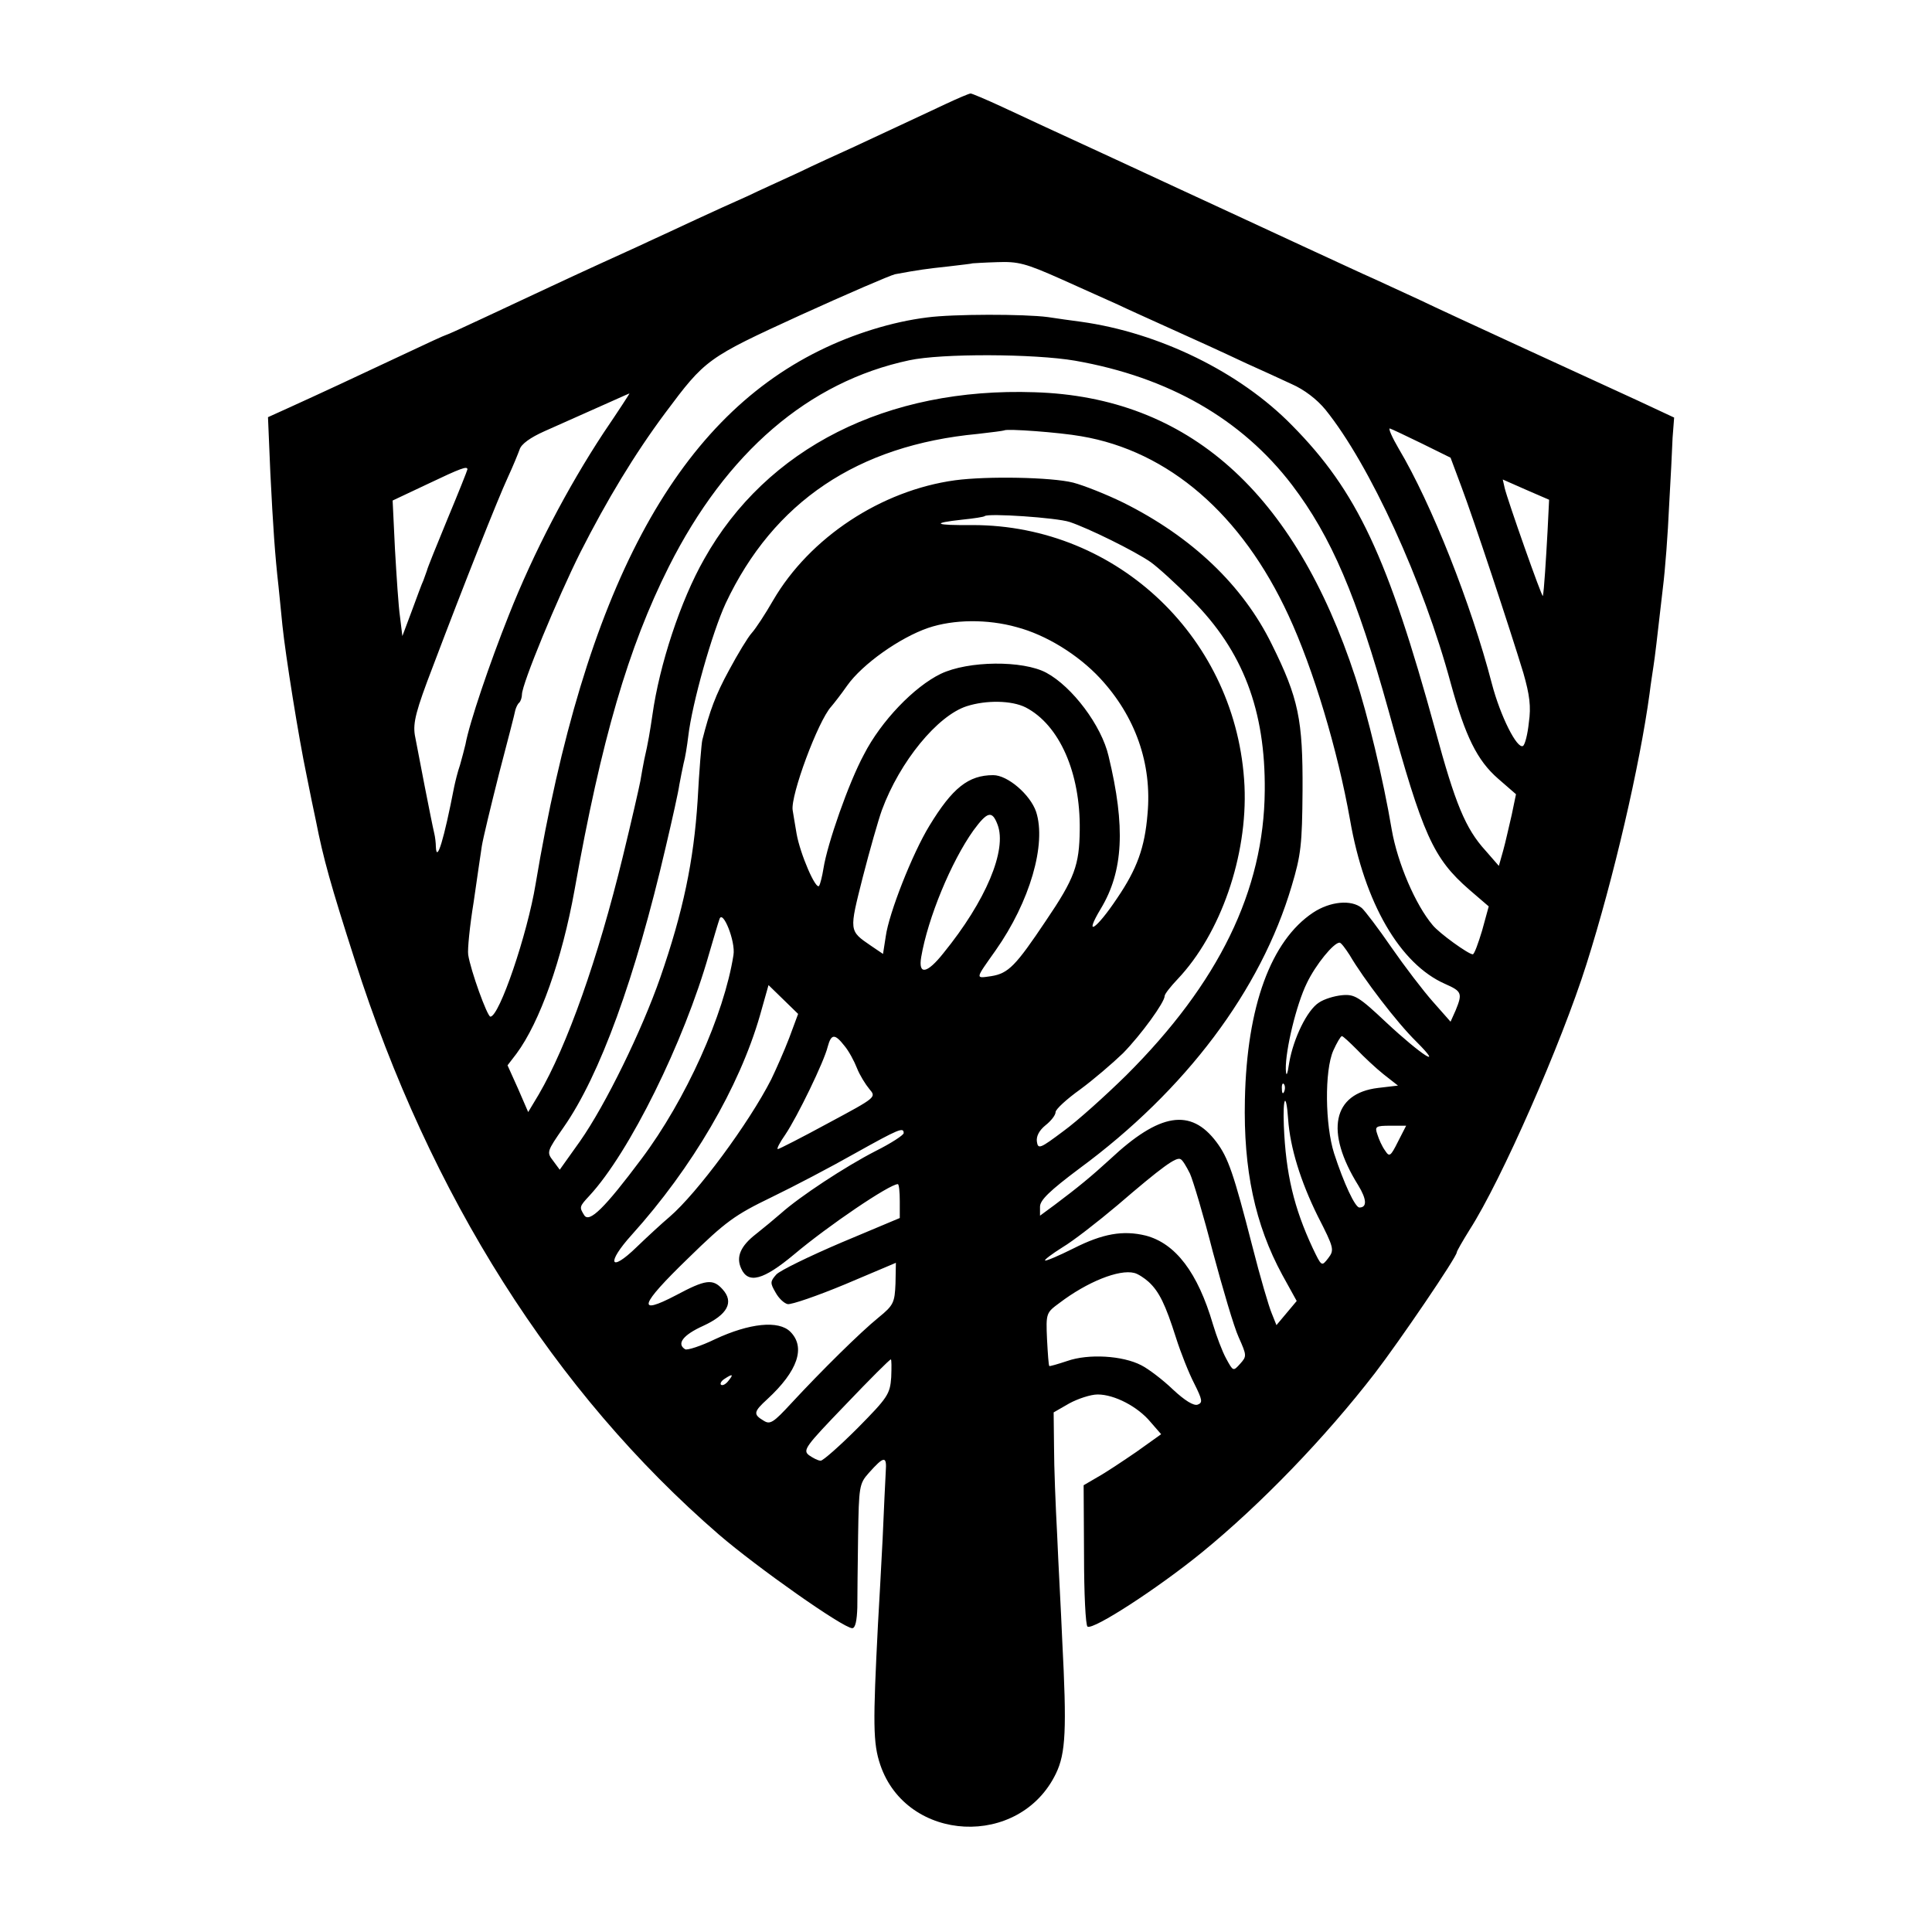<?xml version="1.0" standalone="no"?>
<!DOCTYPE svg PUBLIC "-//W3C//DTD SVG 20010904//EN"
 "http://www.w3.org/TR/2001/REC-SVG-20010904/DTD/svg10.dtd">
<svg version="1.0" xmlns="http://www.w3.org/2000/svg"
 width="496pt" height="496pt" viewBox="0 0 496 496"
 preserveAspectRatio="xMidYMid meet">
<g transform="translate(0,496) scale(0.1,-0.1)"
fill="#000000" stroke="none">
<path d="M2430 4694 c-61 -29 -148 -69 -242 -113 -35 -16 -97 -44 -138 -64
-41 -19 -101 -46 -132 -61 -32 -14 -91 -41 -130 -59 -40 -19 -95 -44 -123 -57
-27 -13 -81 -37 -120 -55 -79 -36 -166 -77 -303 -141 -51 -24 -95 -44 -97 -44
-2 0 -50 -22 -107 -49 -121 -57 -222 -104 -297 -138 l-53 -24 6 -142 c7 -140
12 -213 21 -292 2 -22 7 -67 10 -100 8 -78 42 -290 62 -385 8 -41 19 -94 24
-117 19 -97 38 -165 100 -358 193 -605 512 -1109 935 -1475 99 -85 319 -240
342 -240 8 0 12 20 13 53 0 28 1 111 2 184 2 126 3 134 27 161 40 45 47 45 44
4 -1 -20 -5 -98 -8 -172 -4 -74 -9 -173 -12 -220 -13 -255 -13 -305 6 -361 68
-200 358 -215 451 -22 25 52 28 112 16 343 -3 74 -10 196 -13 270 -4 74 -8
175 -8 225 l-1 89 40 23 c22 12 55 23 73 23 43 0 103 -31 136 -71 l27 -31 -63
-45 c-35 -24 -80 -54 -100 -65 l-36 -21 1 -179 c0 -99 4 -181 9 -184 15 -9
180 98 293 190 152 124 317 295 445 461 63 82 210 298 210 310 0 3 15 29 33
58 81 126 236 479 300 682 70 221 137 511 162 695 3 25 8 56 10 70 4 26 8 60
24 200 6 47 13 141 16 210 4 69 8 148 9 176 l4 52 -92 43 c-50 23 -183 84
-296 136 -113 52 -232 107 -265 123 -33 15 -85 39 -115 53 -30 13 -113 52
-185 85 -71 33 -164 76 -205 95 -41 19 -169 78 -285 132 -115 53 -243 112
-283 131 -41 19 -77 34 -80 34 -4 0 -32 -12 -62 -26z m293 -450 c56 -25 122
-55 147 -66 25 -12 72 -33 105 -48 100 -45 157 -71 225 -103 36 -16 88 -40
116 -53 32 -14 65 -39 87 -66 113 -140 251 -440 322 -704 37 -134 67 -196 121
-243 l46 -40 -11 -53 c-7 -29 -16 -71 -22 -92 l-11 -39 -34 39 c-52 57 -78
121 -129 309 -122 445 -201 614 -368 783 -134 137 -341 238 -542 266 -22 3
-60 8 -85 12 -61 8 -243 8 -310 -1 -89 -11 -189 -42 -276 -85 -372 -183 -603
-617 -729 -1370 -21 -128 -93 -340 -116 -340 -8 0 -51 119 -57 159 -2 13 4 74
14 135 9 61 18 126 21 144 3 19 23 102 44 185 22 84 41 157 42 164 2 7 6 16
10 19 4 4 7 14 7 21 0 27 91 247 150 365 68 134 139 252 218 358 103 138 107
141 347 251 121 55 230 102 243 105 59 11 81 14 137 20 33 4 61 7 62 8 1 0 29
2 63 3 54 2 73 -3 163 -43z m37 -210 c240 -42 428 -150 557 -319 101 -133 166
-285 248 -580 88 -319 114 -378 207 -459 l50 -43 -17 -62 c-10 -33 -20 -61
-24 -61 -11 0 -86 54 -103 75 -44 52 -90 159 -105 245 -22 131 -62 295 -93
390 -156 477 -430 721 -824 733 -379 13 -688 -143 -848 -428 -61 -107 -115
-272 -133 -400 -6 -41 -11 -72 -21 -115 -3 -14 -7 -38 -10 -55 -3 -16 -23
-104 -45 -194 -64 -263 -143 -486 -216 -611 l-27 -45 -26 60 -27 60 23 30 c60
81 117 242 149 420 69 387 138 623 242 830 148 294 359 475 617 530 83 18 321
17 426 -1z m-1211 -186 c-92 -140 -179 -306 -243 -468 -49 -123 -101 -276
-111 -331 -3 -12 -9 -36 -14 -53 -6 -17 -12 -42 -15 -56 -26 -134 -45 -198
-47 -154 0 10 -2 26 -4 34 -7 29 -43 215 -50 253 -5 32 3 63 46 175 79 209
167 431 193 487 13 28 26 60 30 71 4 14 28 31 64 47 169 75 217 97 218 97 1 0
-29 -46 -67 -102z m1227 -8 c224 -38 412 -200 532 -460 64 -138 126 -345 158
-525 37 -213 128 -370 244 -421 43 -19 45 -24 27 -68 l-13 -29 -45 51 c-25 28
-73 91 -107 140 -33 48 -68 94 -76 101 -27 22 -81 17 -125 -12 -108 -72 -170
-240 -175 -480 -4 -180 26 -321 96 -450 l37 -67 -26 -31 -26 -31 -12 30 c-7
16 -30 94 -50 173 -48 187 -62 227 -92 267 -66 88 -146 75 -273 -44 -48 -44
-82 -72 -142 -117 l-38 -28 0 23 c0 17 25 41 101 98 273 201 466 458 545 725
24 80 27 107 28 245 1 182 -10 237 -79 376 -74 151 -205 276 -382 364 -43 21
-101 44 -128 51 -56 14 -221 17 -303 6 -190 -26 -373 -147 -467 -308 -20 -35
-45 -73 -55 -84 -10 -11 -36 -54 -58 -95 -35 -64 -50 -105 -69 -180 -2 -8 -8
-78 -12 -155 -10 -155 -37 -285 -96 -455 -47 -135 -140 -326 -206 -420 l-52
-73 -17 23 c-17 22 -16 24 27 86 93 133 184 383 262 719 17 72 33 144 35 160
3 17 8 41 11 55 4 14 9 45 12 70 10 85 61 265 96 341 123 261 339 406 647 435
36 4 66 8 68 9 6 5 142 -5 198 -15z m873 -18 l75 -37 28 -75 c31 -82 124 -363
159 -478 16 -56 20 -86 14 -127 -3 -30 -10 -57 -15 -60 -15 -9 -58 76 -80 160
-53 204 -155 462 -239 603 -17 29 -27 52 -23 52 4 -1 40 -18 81 -38z m-2449
-67 c0 -2 -23 -60 -51 -127 -28 -68 -52 -127 -53 -133 -2 -5 -6 -17 -9 -25 -4
-8 -17 -44 -30 -79 l-24 -64 -6 49 c-4 27 -9 105 -13 174 l-6 125 89 42 c88
42 103 47 103 38z m2773 -159 c-4 -73 -9 -153 -12 -166 -2 -6 -91 247 -98 277
l-5 22 59 -26 60 -26 -4 -81z m-1227 24 c48 -16 166 -74 208 -103 17 -12 65
-55 106 -97 131 -131 189 -284 187 -490 -2 -256 -118 -494 -356 -731 -53 -52
-125 -117 -161 -143 -60 -45 -65 -47 -68 -27 -2 14 6 29 22 42 14 11 26 26 26
34 0 7 28 33 63 58 34 25 83 67 110 93 47 48 107 131 107 147 0 5 15 24 33 43
111 117 180 317 172 496 -18 376 -324 670 -698 670 -98 -1 -109 5 -26 14 30 3
55 7 57 9 8 8 185 -4 218 -15z m-136 -270 c76 -20 158 -71 214 -131 91 -98
134 -220 122 -349 -7 -86 -27 -141 -78 -216 -54 -81 -87 -102 -42 -27 58 96
64 210 20 392 -18 78 -93 178 -160 214 -60 32 -200 31 -271 -3 -68 -33 -153
-121 -197 -207 -39 -72 -94 -229 -104 -293 -3 -19 -8 -39 -11 -44 -8 -13 -49
82 -58 134 -4 25 -9 52 -10 60 -6 37 65 229 99 266 6 7 25 31 41 54 39 55 135
123 208 148 65 22 152 23 227 2z m23 -206 c87 -45 141 -168 139 -315 -1 -90
-13 -124 -87 -233 -77 -115 -96 -135 -140 -142 -42 -6 -42 -9 11 66 88 125
131 273 104 356 -15 44 -73 94 -110 94 -64 0 -105 -33 -164 -130 -44 -72 -104
-225 -112 -284 l-7 -45 -31 21 c-57 39 -56 37 -21 176 18 70 40 147 49 172 46
125 143 243 218 267 50 16 115 15 151 -3z m-72 -301 c25 -65 -30 -196 -139
-330 -42 -53 -65 -57 -57 -10 17 100 77 245 134 325 36 49 48 52 62 15z m-678
-335 c-24 -153 -122 -371 -236 -523 -95 -127 -134 -165 -147 -145 -13 21 -13
22 13 50 103 111 243 395 307 620 12 41 24 82 27 90 8 27 42 -57 36 -92z
m1582 0 c35 -60 121 -173 171 -222 74 -74 13 -35 -77 49 -71 67 -82 73 -114
70 -20 -2 -46 -10 -59 -19 -30 -19 -65 -91 -76 -153 -5 -34 -8 -39 -9 -18 -1
49 27 166 54 221 23 48 69 104 84 104 4 0 15 -15 26 -32z m-1439 -213 c-13
-34 -34 -81 -46 -106 -57 -112 -190 -292 -261 -353 -19 -16 -57 -51 -85 -78
-69 -67 -78 -41 -12 32 155 172 276 379 329 563 l22 78 38 -37 38 -37 -23 -62z
m142 -20 c11 -13 25 -39 32 -57 7 -18 22 -42 32 -54 18 -21 18 -21 -105 -87
-68 -37 -127 -67 -130 -67 -4 0 5 17 19 37 31 46 100 188 109 226 9 33 18 34
43 2z m1315 -9 c18 -19 49 -48 69 -64 l37 -29 -51 -6 c-117 -14 -137 -112 -51
-250 22 -36 23 -57 3 -57 -11 0 -40 62 -65 139 -23 72 -25 212 -2 264 9 20 19
37 22 37 3 0 20 -16 38 -34z m-186 -108 c-3 -8 -6 -5 -6 6 -1 11 2 17 5 13 3
-3 4 -12 1 -19z m10 -71 c5 -73 32 -160 76 -249 42 -82 43 -87 27 -108 -17
-22 -17 -22 -40 26 -48 103 -69 190 -74 314 -3 74 6 89 11 17z m282 -58 c-19
-38 -22 -40 -33 -23 -8 11 -16 29 -20 42 -7 20 -4 22 34 22 l40 0 -21 -41z
m-1269 22 c0 -5 -32 -26 -72 -46 -78 -40 -195 -117 -243 -160 -16 -14 -45 -38
-64 -53 -40 -31 -52 -59 -38 -89 18 -40 57 -29 135 36 89 75 246 181 267 181
3 0 5 -20 5 -44 l0 -43 -150 -63 c-82 -35 -158 -72 -167 -82 -16 -18 -16 -22
-2 -46 8 -15 22 -28 31 -30 9 -2 76 21 148 51 l130 55 -1 -53 c-2 -49 -5 -56
-43 -87 -47 -38 -148 -138 -224 -220 -47 -51 -55 -56 -72 -45 -27 16 -25 23
10 55 78 72 99 133 59 173 -30 30 -105 22 -193 -19 -37 -18 -72 -29 -77 -26
-23 14 -5 37 46 60 63 29 80 61 50 94 -25 28 -44 25 -119 -15 -103 -54 -94
-26 30 94 97 95 121 112 214 157 58 28 155 79 215 113 113 63 125 68 125 52z
m735 -104 c8 -18 35 -108 59 -202 25 -93 54 -192 66 -218 21 -47 21 -49 4 -68
-18 -20 -18 -20 -36 13 -10 18 -25 58 -34 88 -39 133 -96 208 -173 228 -58 14
-110 5 -185 -33 -38 -19 -71 -33 -73 -31 -2 2 18 17 45 34 27 16 90 65 141
108 114 98 151 125 162 118 5 -2 15 -19 24 -37z m-106 -278 c27 -25 43 -58 70
-143 12 -38 33 -91 47 -118 21 -42 22 -49 9 -54 -10 -4 -33 10 -64 39 -26 25
-63 53 -81 62 -48 25 -136 30 -190 11 -24 -8 -45 -14 -46 -13 -2 1 -4 32 -6
69 -3 67 -2 68 32 93 71 54 153 87 192 77 9 -2 26 -13 37 -23z m-661 -245 c-3
-43 -9 -52 -86 -130 -46 -46 -89 -84 -95 -84 -7 0 -20 7 -30 14 -17 13 -9 23
94 130 61 64 113 116 116 116 2 0 2 -21 1 -46z m-418 -9 c-7 -9 -15 -13 -19
-10 -3 3 1 10 9 15 21 14 24 12 10 -5z"/>
</g>
</svg>
